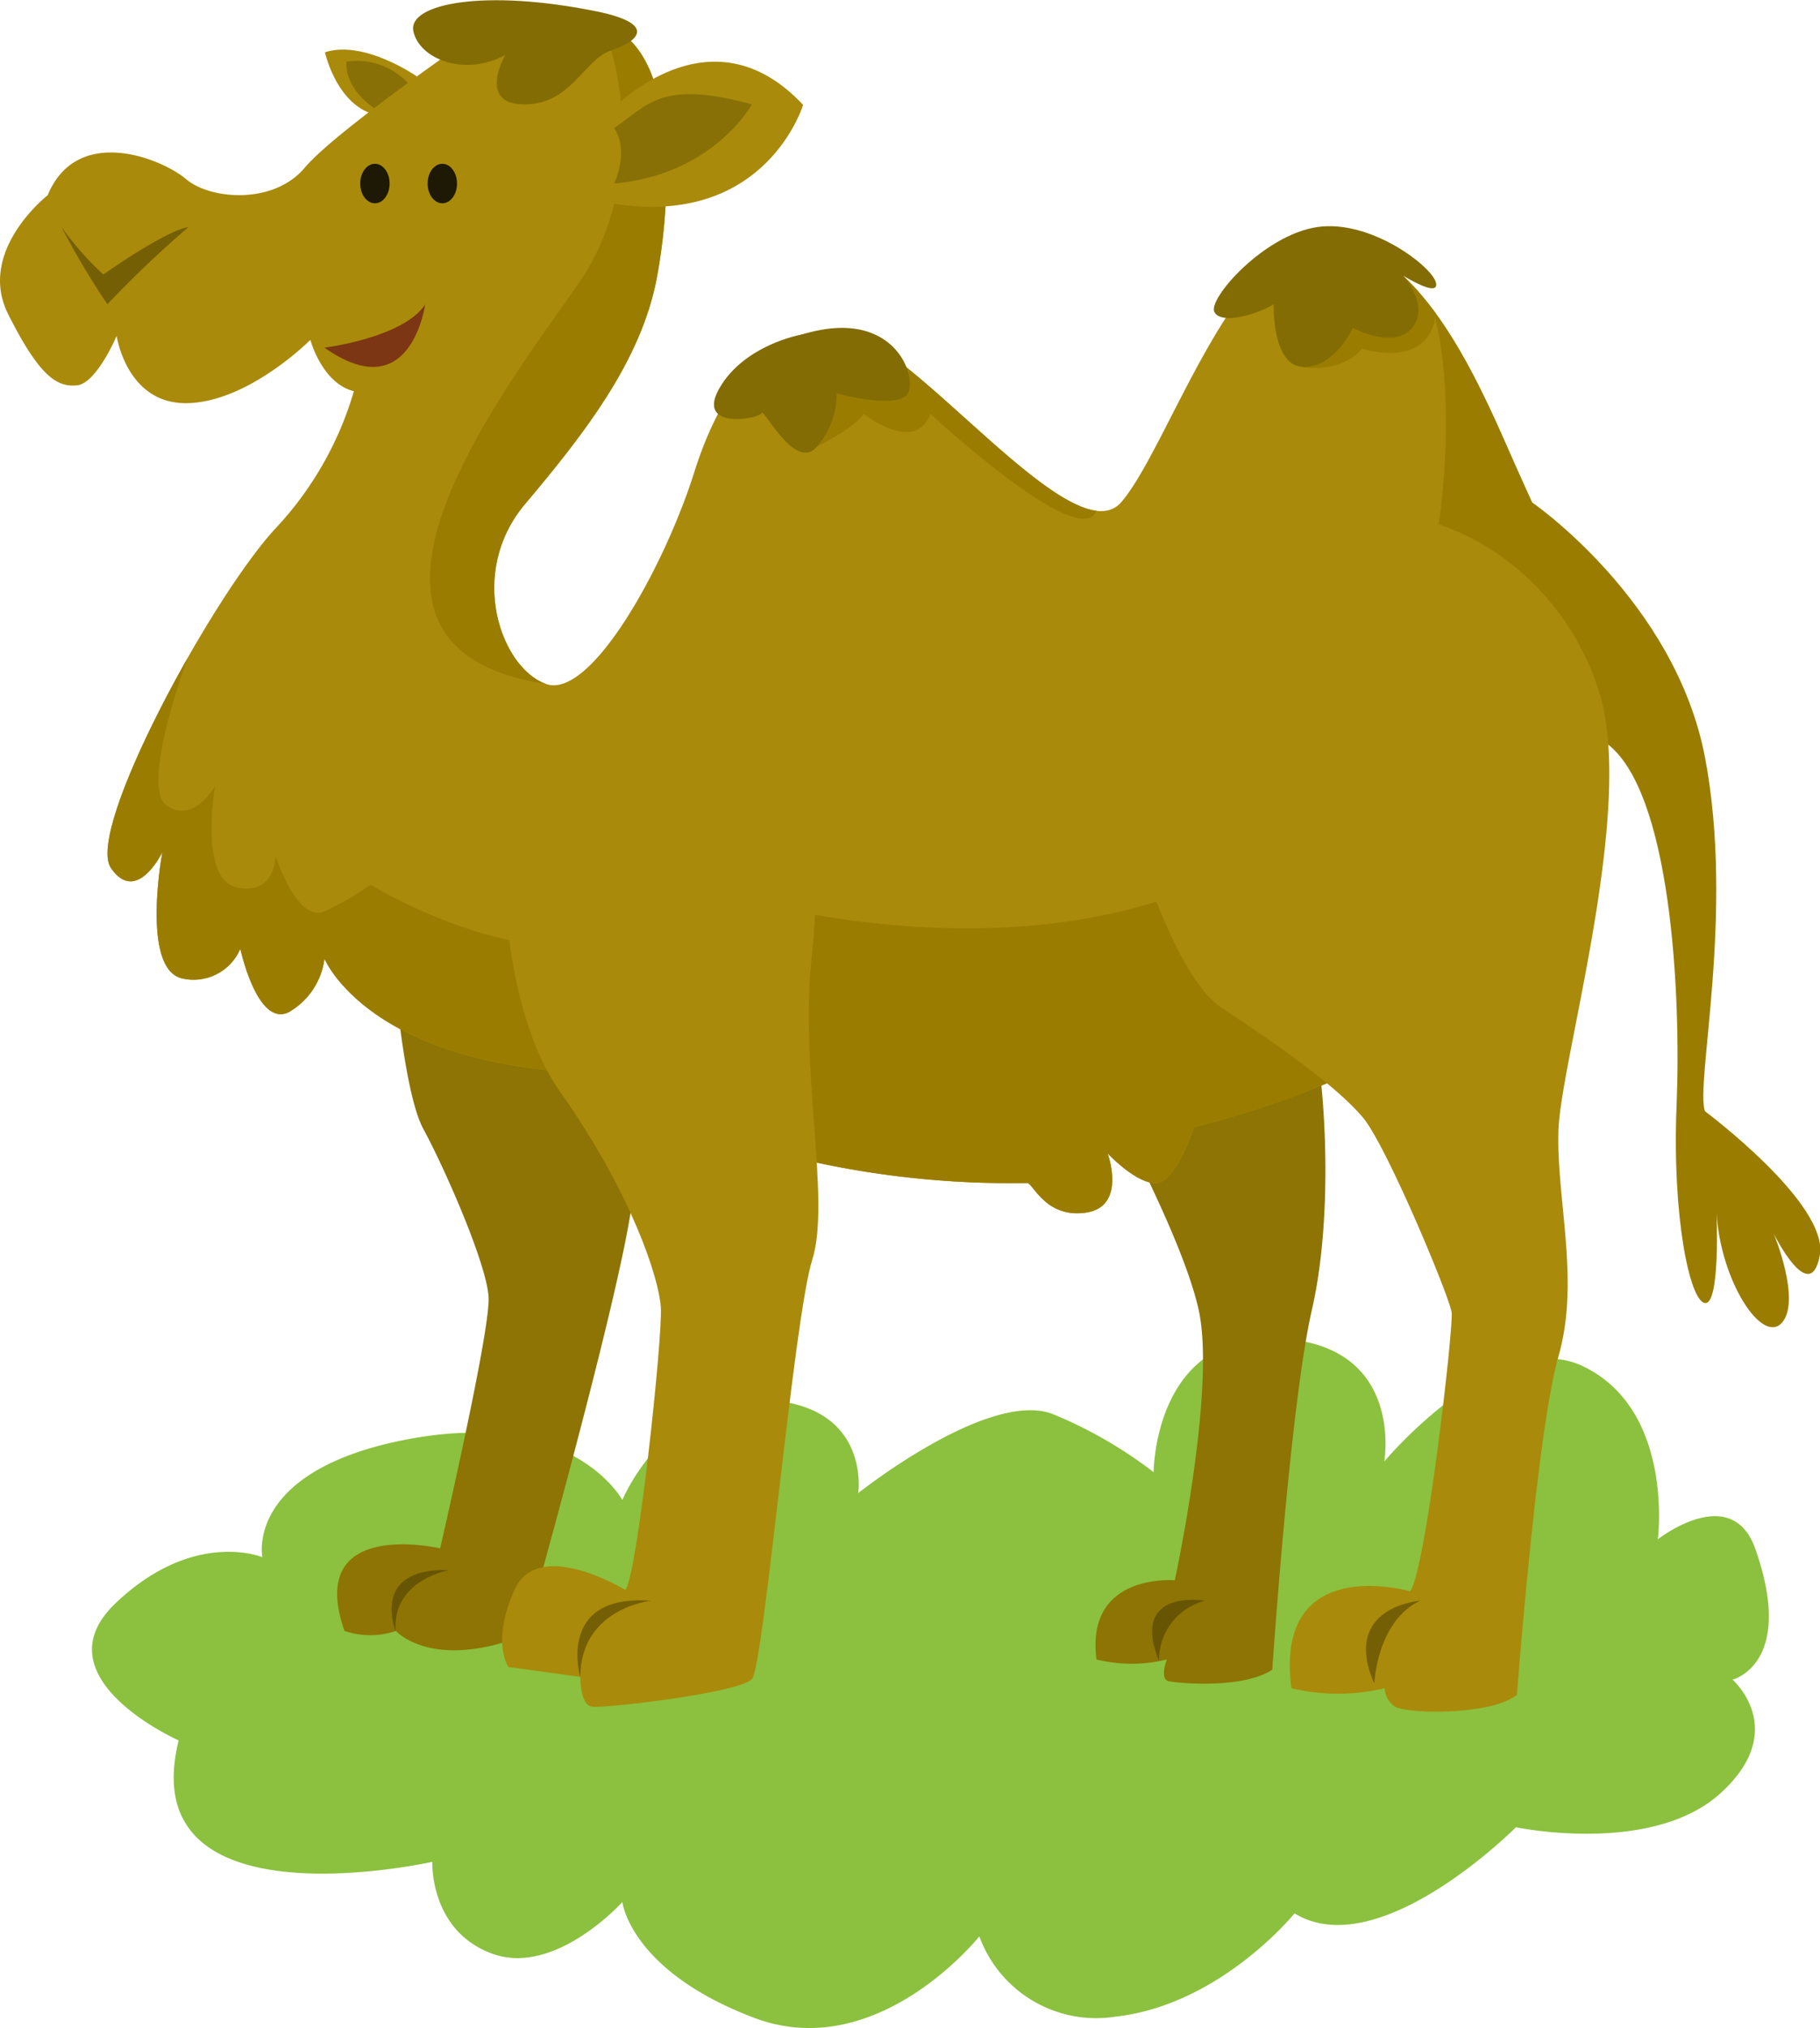 <svg xmlns="http://www.w3.org/2000/svg" xmlns:xlink="http://www.w3.org/1999/xlink" width="158.5" height="176.58" viewBox="0 0 158.5 176.58">
  <defs>
    <style>
      .cls-1 {
        fill: #a98a0b;
      }

      .cls-2 {
        fill: #8bc13e;
      }

      .cls-3 {
        fill: #8d7404;
      }

      .cls-4 {
        fill: #685503;
      }

      .cls-5 {
        fill: #887007;
      }

      .cls-6 {
        clip-path: url(#clip-path);
      }

      .cls-7 {
        fill: #9a7d00;
      }

      .cls-8 {
        fill: #836c04;
      }

      .cls-9 {
        fill: #755f05;
      }

      .cls-10 {
        fill: #7c3613;
      }

      .cls-11 {
        fill: #1e1904;
      }
    </style>
    <clipPath id="clip-path">
      <path class="cls-1" d="M41.87,2.72S29.29,11.33,26.54,14.6s-8.27,2.76-10.33,1S6.73,10.78,4.15,17c0,0-6.2,4.84-3.44,10.35s4.3,6.37,6,6.2,3.45-4.31,3.45-4.31.86,6,6.2,5.86,10.67-5.51,10.67-5.51,1,3.78,3.79,4.47A29.57,29.57,0,0,1,24,46C18.44,52,7.42,72.3,9.66,75.57s4.48-1.38,4.48-1.38-1.9,10.16,1.72,11a4.43,4.43,0,0,0,5.07-2.58s1.48,6.89,4.23,5.51a6.29,6.29,0,0,0,3.1-4.65S32.91,95,58.91,93.31c0,0,1,5.33,10.68,7.57A80.39,80.39,0,0,0,89.4,103c.51-.17,1.55,3.1,5.16,2.58s1.9-5.16,1.9-5.16,2.58,2.75,4.3,2.58S104,98.13,104,98.13s9.81-2.24,17.39-6.72,16.88-13.09,18.25-22.73-5-22.05-8.09-29.11-8.09-18.25-16-18.77S101.8,38.89,97.66,43.71,79.58,29.76,73.55,28.9s-10.5,4-13.09,12.22-9,19.81-12.91,18.43-6.9-9.64-1.82-15.67,10.08-12.4,11.46-19.63S59.26,2.38,51.34,2,41.87,2.72,41.87,2.72Z"/>
    </clipPath>
  </defs>
  <title>Asset 6animals1</title>
  <g id="Layer_2" data-name="Layer 2">
    <g id="Objects">
      <g>
        <path class="cls-2" d="M15.56,151.53s-12.31-5.46-5.49-11.95,12.78-4,12.78-4S21.25,128,35.57,125.3s18.63,5.3,18.63,5.3,3.87-9.33,12.76-8.7S74.74,130,74.74,130s11.56-9.21,17.1-6.82a38.13,38.13,0,0,1,8.63,5s0-12.19,10.94-11.64,9.14,10.71,9.14,10.71,9.88-11.8,17.28-8.31c8,3.8,6.55,15.08,6.55,15.08s6.43-5.06,8.5.87c3.5,10-2,11.35-2,11.35s5,4.35-1,9.85-17.86,3-17.86,3-11.92,12-19.28,7.5c0,0-6.47,8-15.66,9a10.83,10.83,0,0,1-11.79-7s-8.89,11.17-19.65,7.08S54.2,165.6,54.2,165.6s-5.85,6.5-11.33,4.5-5.22-8-5.22-8S11.48,168,15.56,151.53Z"/>
        <g>
          <g>
            <path class="cls-3" d="M34.12,82.46S35,94.86,36.87,98.3s5.51,11.72,5.68,14.64-4.22,21.87-4.22,21.87S26.54,132.05,30,142a7,7,0,0,0,4.48,0s3.1,3.52,11.19.38c0,0,7.81-27.65,9.25-36.83s-.81-21.76-.81-21.76S50.44,69.54,42.36,67.65,33.9,79.88,34.12,82.46Z"/>
            <path class="cls-4" d="M39.11,136.7s-5,.86-4.65,5.34C34.46,142,32.18,136.48,39.11,136.7Z"/>
          </g>
          <g>
            <path class="cls-3" d="M95.49,94s7.34,13.09,8.89,20-2.07,23.59-2.07,23.59-7.8-.68-6.82,6.89a12.68,12.68,0,0,0,6.13,0s-.68,1.73.18,1.9,6.37.69,9-1c0,0,1.55-23.07,3.45-31.34s1.2-19.8,0-25-8.62-11.12-14.64-9.35S94,91.18,95.49,94Z"/>
            <path class="cls-4" d="M104.94,139.37s-6.59-1.14-4,5.25A5.31,5.31,0,0,1,104.94,139.37Z"/>
          </g>
          <g>
            <path class="cls-1" d="M36.3,6.65s-4.6-3.21-8-2.1c0,0,1.21,5.58,5.51,5.58Z"/>
            <path class="cls-5" d="M35.53,7.22a6.17,6.17,0,0,0-5.35-1.86s-.44,2.69,3.59,4.77Z"/>
          </g>
          <g>
            <path class="cls-1" d="M41.87,2.72S29.29,11.33,26.54,14.6s-8.27,2.76-10.33,1S6.73,10.78,4.15,17c0,0-6.2,4.84-3.44,10.35s4.3,6.37,6,6.2,3.45-4.31,3.45-4.31.86,6,6.2,5.86,10.67-5.51,10.67-5.51,1,3.78,3.79,4.47A29.57,29.57,0,0,1,24,46C18.44,52,7.42,72.3,9.66,75.57s4.48-1.38,4.48-1.38-1.9,10.16,1.72,11a4.43,4.43,0,0,0,5.07-2.58s1.48,6.89,4.23,5.51a6.29,6.29,0,0,0,3.1-4.65S32.91,95,58.91,93.31c0,0,1,5.33,10.68,7.57A80.39,80.39,0,0,0,89.4,103c.51-.17,1.55,3.1,5.16,2.58s1.9-5.16,1.9-5.16,2.58,2.75,4.3,2.58S104,98.13,104,98.13s9.81-2.24,17.39-6.72,16.88-13.09,18.25-22.73-5-22.05-8.09-29.11-8.09-18.25-16-18.77S101.8,38.89,97.66,43.71,79.58,29.76,73.55,28.9s-10.5,4-13.09,12.22-9,19.81-12.91,18.43-6.9-9.64-1.82-15.67,10.08-12.4,11.46-19.63S59.26,2.38,51.34,2,41.87,2.72,41.87,2.72Z"/>
            <g class="cls-6">
              <path class="cls-7" d="M16.38,57.18S12.17,68.45,14.5,70.12s4.23-1.67,4.23-1.67-1.43,8.11,1.91,8.82S24,74.53,24,74.53s1.89,5.9,4.28,4.8a25.32,25.32,0,0,0,4-2.3s12.09,7.44,21.2,4.79S64.9,78.31,64.9,78.31s26,7.67,44.65-3.78S127.65,29,123.67,24.77s9.18,8,16.48,25.15,7.9,27.61-2.65,37.85-33.43,29.85-52.26,25.17S35,101.83,29.35,99.2-7.67,80.23,16.38,57.18Z"/>
              <path class="cls-7" d="M53.23,4.39s3.58,11.14-2.94,20.44S26.54,56.37,47.55,59.55c0,0,5.59-16.29,7.94-20.14S64.37-5.81,53.23,4.39Z"/>
              <path class="cls-7" d="M71.14,38.89s3.33-1.66,4.09-2.86c0,0,4.45,3.58,5.8,0,0,0,13,12.1,14.46,8.44s-11-13.4-16.24-15.92S68.49,30.29,71.14,38.89Z"/>
              <path class="cls-7" d="M113.51,32s3.31.51,5.1-1.64c0,0,6.48,2.12,6.46-3.82S112.69,21,113.51,32Z"/>
            </g>
          </g>
          <path class="cls-7" d="M133.48,43.78s12.4,8.54,15,22.14-.86,28.42,0,30.83c0,0,10.85,8.09,10,12.57s-4-1.89-4-1.89,2.42,5.85.69,7.75-5.34-3.68-5.68-9.59c0,0,.34,8-1,7.86s-2.88-7.57-2.48-17.22-.47-27.46-6.15-31.55S126.94,42.82,133.48,43.78Z"/>
          <g>
            <path class="cls-8" d="M69.94,29.1s-5,.83-7.24,4.62,3.45,2.75,3.62,2.24,2.93,5.16,4.82,2.93a7,7,0,0,0,1.72-4.64s5.34,1.47,6.2,0S77.86,26.71,69.94,29.1Z"/>
            <path class="cls-8" d="M114.71,19.77c-4.65.69-9.55,6.26-8.95,7.4s3.79.18,5.16-.68c0,0-.17,5.41,2.59,5.46s4.3-3.4,4.3-3.4,3.58,1.92,5.17,0S122.2,24,122.2,24s3.19,2,2.85.6S119.36,19.08,114.71,19.77Z"/>
          </g>
          <g>
            <path class="cls-9" d="M5.36,19.77A26.37,26.37,0,0,0,9,23.9s5.34-3.79,7.41-4.13a96.8,96.8,0,0,0-7.06,6.72A68.45,68.45,0,0,1,5.36,19.77Z"/>
            <path class="cls-10" d="M28.26,30.27s6.89-.86,8.78-3.78C37,26.49,35.84,35.61,28.26,30.27Z"/>
            <ellipse class="cls-11" cx="38.52" cy="15.98" rx="1.28" ry="1.72"/>
            <ellipse class="cls-11" cx="32.65" cy="15.98" rx="1.28" ry="1.72"/>
          </g>
          <g>
            <path class="cls-1" d="M43.76,67.47c0,.62-1.21,18.77,5,27.56s8.61,16.19,8.79,18.77-2.07,23.59-3.1,24.63c0,0-7.58-4.65-9.65,0s-.51,6.71-.51,6.71l6.25.86s-.05,2.41,1,2.59,12.92-1.21,13.95-2.41,3.62-31.35,5.25-36.51S69.6,93,70.71,83.14s-.95-18.59-11.45-19.46S44,64.89,43.76,67.47Z"/>
            <path class="cls-9" d="M50.53,146s-2.12-7.24,6.15-6.63C56.68,139.37,50.58,140,50.53,146Z"/>
          </g>
          <g>
            <path class="cls-1" d="M95.6,61.1s4.82,22.73,10.85,26.69,10.16,7.07,12.22,9.48,7.58,15.67,7.75,17-2.24,22.38-3.61,24.28c0,0-11.89-3.45-10.34,8.44a17.58,17.58,0,0,0,8.1,0,2.14,2.14,0,0,0,.86,1.56c.86.68,8.44.85,10.68-1,0,0,1.72-22.9,3.61-29.45s-.17-13.6,0-19.63,6.7-27.86,3.59-38.08-13.06-17.2-23.22-15.48S94.22,51.8,95.6,61.1Z"/>
            <path class="cls-9" d="M123.67,139.37s-6.89.5-4,7.19C119.71,146.56,119.88,141.17,123.67,139.37Z"/>
          </g>
          <path class="cls-8" d="M52,1C42.21-1,35.49.31,36,2.72s4.45,4,8,2.07c0,0-2.48,4.3,1.65,4.3s5.17-3.9,7.58-4.7S57.23,2.08,52,1Z"/>
          <g>
            <path class="cls-1" d="M52.71,10.13s8.79-10,17.23-1c0,0-3.2,10.68-16.46,8.61A30.45,30.45,0,0,0,52.71,10.13Z"/>
            <path class="cls-5" d="M53.48,11.16c3-2.07,4.11-4.22,12-2.07,0,0-3.33,6.12-12,6.89C53.48,16,54.85,13.15,53.48,11.16Z"/>
          </g>
        </g>
      </g>
    </g>
  </g>
</svg>
